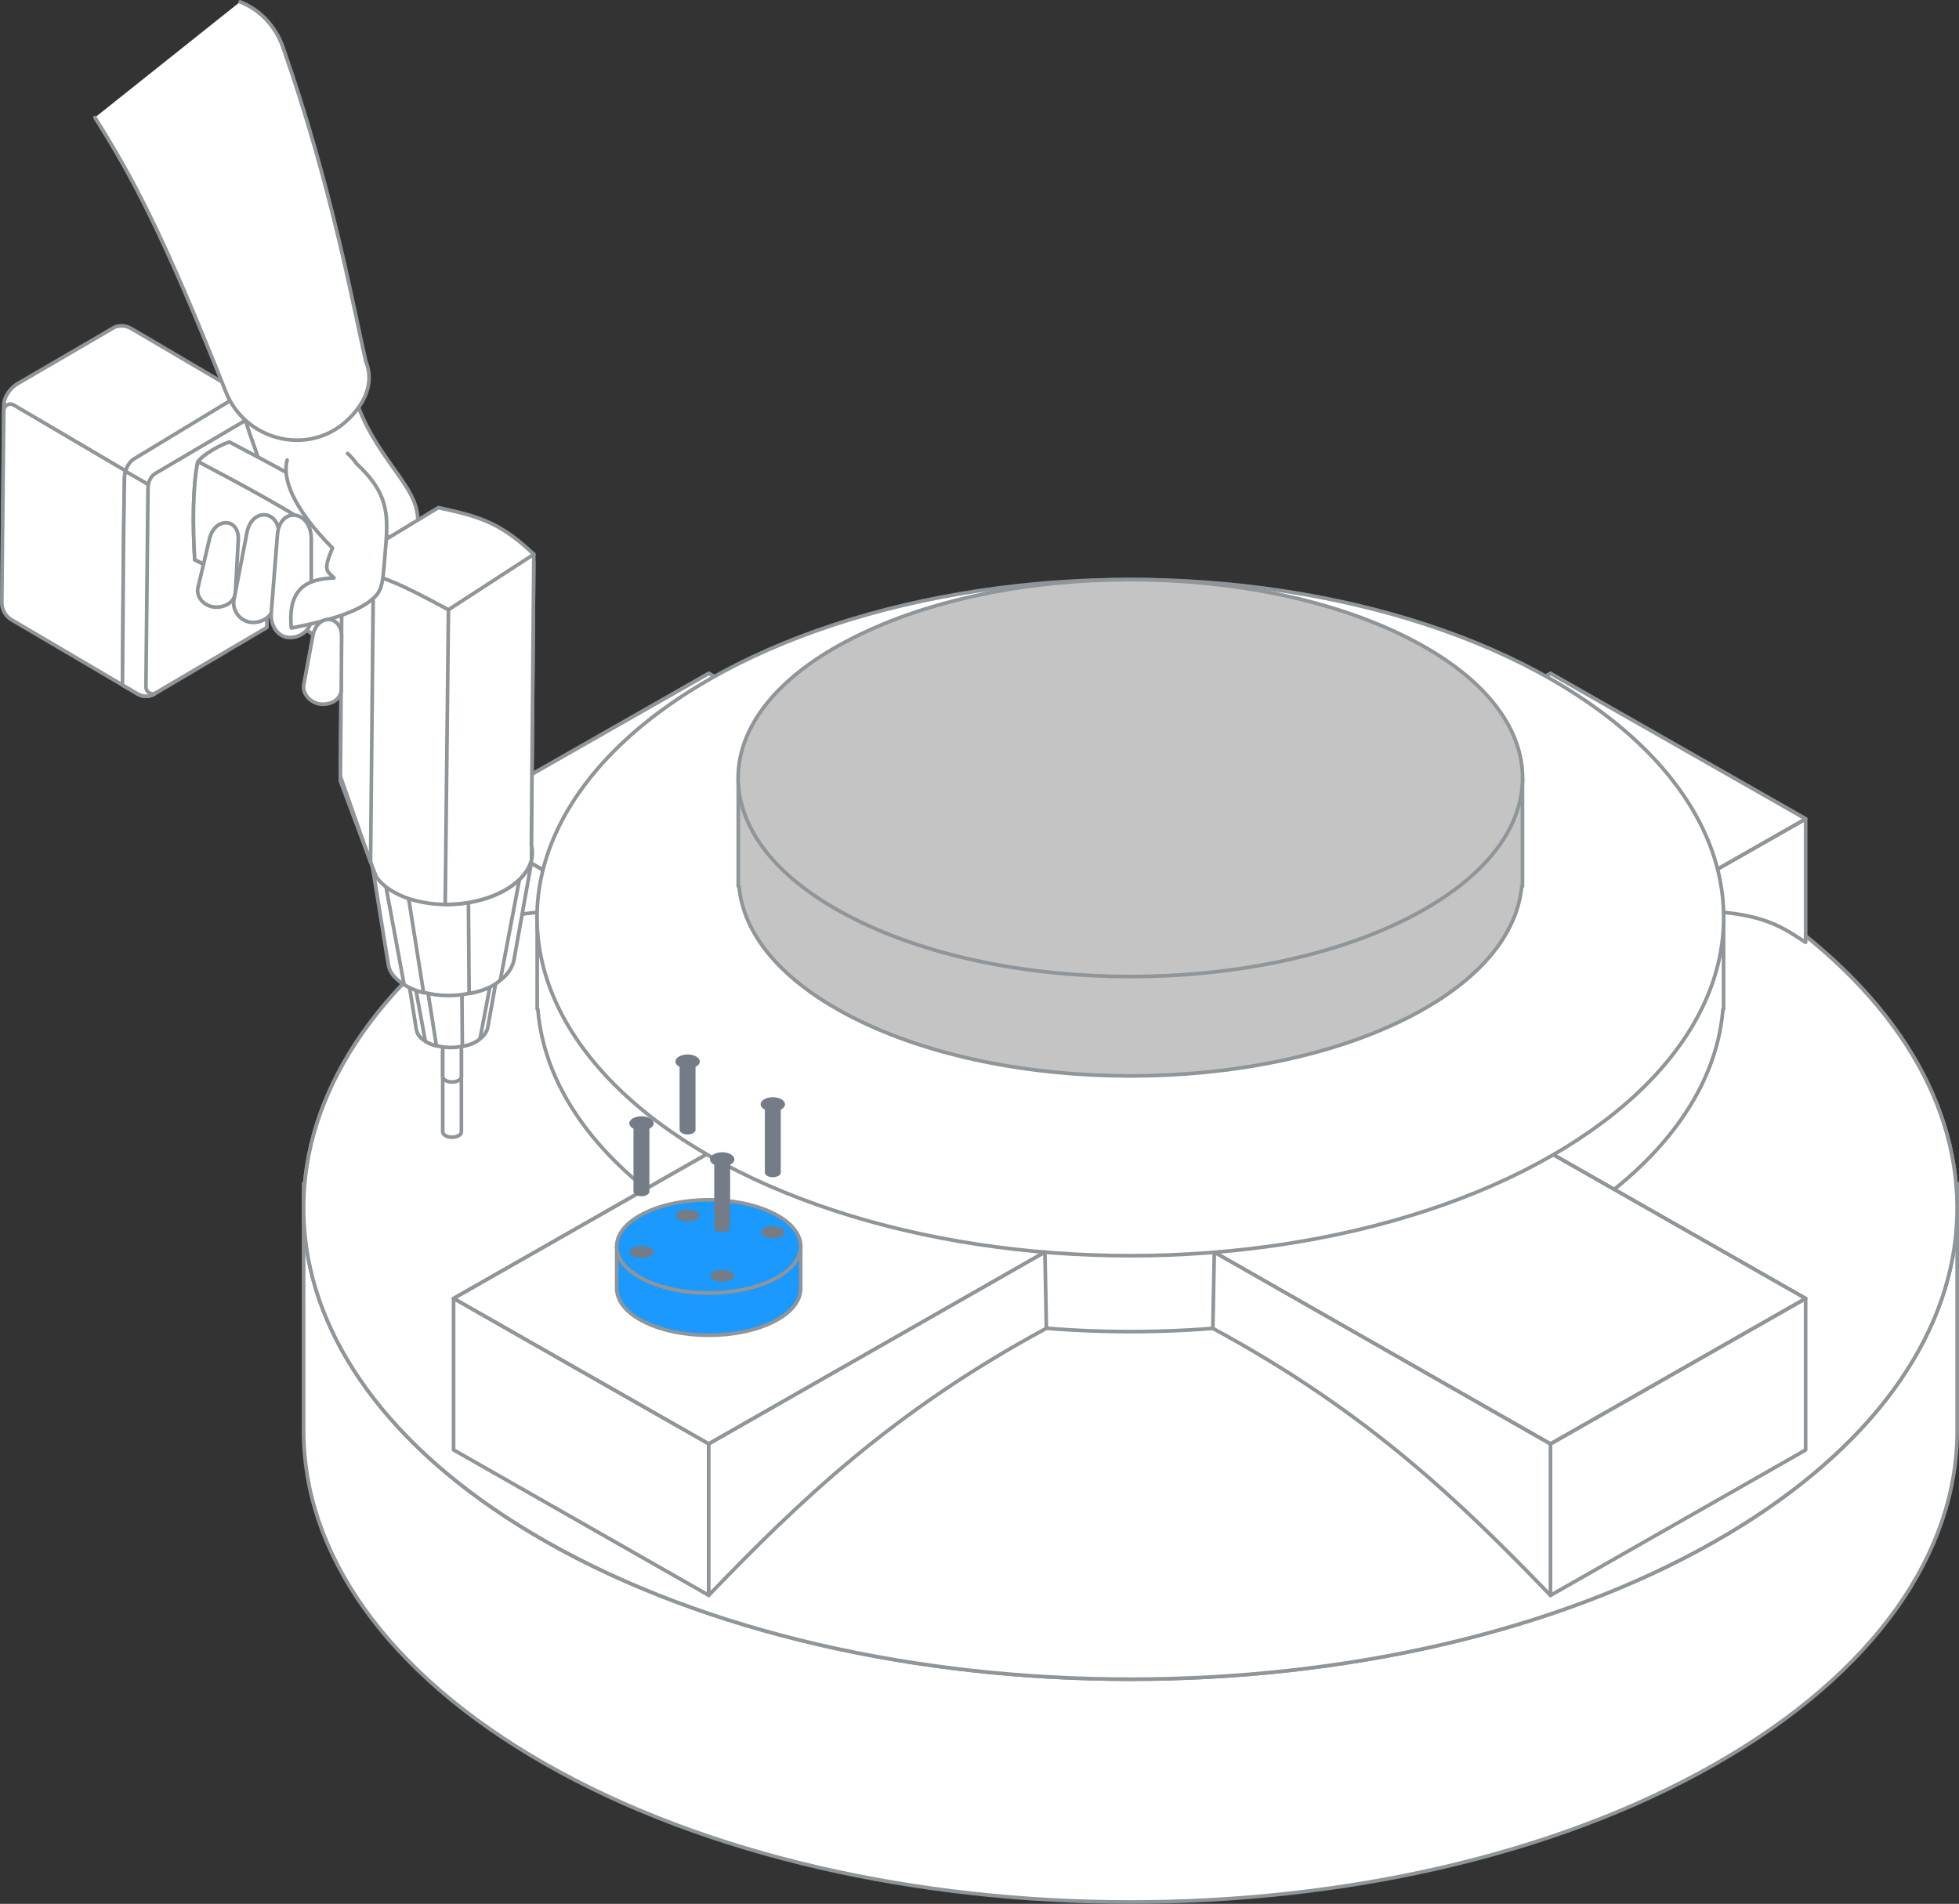 <?xml version="1.0" encoding="UTF-8"?>
<svg id="_Слой_2" data-name="Слой 2" xmlns="http://www.w3.org/2000/svg" xmlns:xlink="http://www.w3.org/1999/xlink" viewBox="0 0 536.56 521.5">
  <rect x="0" y="0" width="536.56" height="521.5" fill="#333333" stroke="none"/>
  <defs>
    <style>
      .cls-1 {
        fill: #c4c4c4;
      }

      .cls-1, .cls-2, .cls-3, .cls-4, .cls-5, .cls-6 {
        stroke-width: 0px;
      }

      .cls-2, .cls-7 {
        fill: none;
      }

      .cls-7 {
        stroke: #8f9599;
        stroke-linecap: round;
        stroke-linejoin: round;
      }

      .cls-3 {
        fill: #747c88;
      }

      .cls-4, .cls-5 {
        fill: #fff;
      }

      .cls-5 {
        fill-rule: evenodd;
      }

      .cls-8 {
        clip-path: url(#clippath);
      }

      .cls-6 {
        fill: #1b99ff;
      }
    </style>
    <clipPath id="clippath">
      <rect class="cls-2" width="536.56" height="521.5"/>
    </clipPath>
  </defs>
  <g id="_Слой_1-2" data-name="Слой 1">
    <g class="cls-8">
      <path class="cls-5" d="m157.62,324.17c86.07-44.46,217.89-44.46,303.98,0h74.46v67.78c0,33.04-22.1,66.08-66.29,91.27-88.39,50.37-231.92,50.37-320.32,0-44.2-25.19-66.29-58.23-66.29-91.27v-67.78h74.46Z"/>
      <path class="cls-7" d="m157.62,324.17c86.07-44.46,217.89-44.46,303.98,0h74.46v67.78c0,33.04-22.1,66.08-66.29,91.27-88.39,50.37-231.92,50.37-320.32,0-44.2-25.19-66.29-58.23-66.29-91.27v-67.78h74.46Z"/>
      <path class="cls-5" d="m196.72,218.99c69.65-22.83,156.14-22.82,225.8.01l1.99-12.33c21.09,11.69,43.08,27.51,65.72,46.35,67.29,50.57,60.47,123.04-20.47,169.16-88.39,50.37-231.92,50.37-320.32,0-81.1-46.22-87.79-118.88-20.07-169.47,22.51-18.71,44.38-34.42,65.35-46.05l1.99,12.32Z"/>
      <path class="cls-7" d="m196.72,218.99c69.65-22.83,156.14-22.82,225.8.01l1.99-12.33c21.09,11.69,43.08,27.51,65.72,46.35,67.29,50.57,60.47,123.04-20.47,169.16-88.39,50.37-231.92,50.37-320.32,0-81.1-46.22-87.79-118.88-20.07-169.47,22.51-18.71,44.38-34.42,65.35-46.05l1.99,12.32Z"/>
      <path class="cls-5" d="m196.72,218.99c69.65-22.83,156.14-22.82,225.8.01l1.99-12.33c21.09,11.69,43.08,27.51,65.72,46.35,67.29,50.57,60.47,123.04-20.47,169.16-88.39,50.37-231.92,50.37-320.32,0-81.1-46.22-87.79-118.88-20.07-169.47,22.51-18.71,44.38-34.42,65.35-46.05l1.99,12.32Z"/>
      <path class="cls-7" d="m196.72,218.99c69.65-22.83,156.14-22.82,225.8.01l1.99-12.33c21.09,11.69,43.08,27.51,65.72,46.35,67.29,50.57,60.47,123.04-20.47,169.16-88.39,50.37-231.92,50.37-320.32,0-81.1-46.22-87.79-118.88-20.07-169.47,22.51-18.71,44.38-34.42,65.35-46.05l1.99,12.32Z"/>
      <path class="cls-5" d="m153.29,246.82c7.3-14.7,21.1-28.57,41.4-40.14,63.42-36.14,166.4-36.14,229.82,0,20.29,11.57,34.09,25.44,41.4,40.14h6.17v29.6h-.17c-1.78,22.26-17.58,44.24-47.39,61.23-63.42,36.14-166.4,36.14-229.82,0-29.81-16.99-45.61-38.96-47.39-61.23h-.17v-29.6h6.17Z"/>
      <path class="cls-7" d="m153.29,246.82c7.3-14.7,21.1-28.57,41.4-40.14,63.42-36.14,166.4-36.14,229.82,0,20.29,11.57,34.09,25.44,41.4,40.14h6.17v29.6h-.17c-1.78,22.26-17.58,44.24-47.39,61.23-63.42,36.14-166.4,36.14-229.82,0-29.81-16.99-45.61-38.96-47.39-61.23h-.17v-29.6h6.17Z"/>
      <path class="cls-5" d="m494.55,224.3v33.83c-5.56-3.6-10.51-7.39-24.43-8.38l-.32-11.42,24.75-14.04Z"/>
      <path class="cls-7" d="m494.55,224.3v33.83c-5.56-3.6-10.51-7.39-24.43-8.38l-.32-11.42,24.75-14.04Z"/>
      <path class="cls-5" d="m124.23,224.33v33.83c5.56-3.6,10.51-7.39,24.43-8.38l.32-11.42-24.75-14.04Z"/>
      <path class="cls-7" d="m124.23,224.33v33.83c5.56-3.6,10.51-7.39,24.43-8.38l.32-11.42-24.75-14.04Z"/>
      <polygon class="cls-5" points="309.39 250.17 194.11 184.47 124.23 224.3 239.51 289.99 124.23 355.68 194.11 395.51 309.39 329.81 424.67 395.51 494.55 355.68 379.27 289.99 494.55 224.3 424.67 184.47 309.39 250.17"/>
      <polygon class="cls-7" points="309.39 250.17 194.11 184.47 124.23 224.3 239.51 289.99 124.23 355.68 194.11 395.51 309.39 329.81 424.67 395.51 494.55 355.68 379.27 289.99 494.55 224.3 424.67 184.47 309.39 250.17"/>
      <polygon class="cls-5" points="309.39 250.17 194.11 184.47 124.23 224.3 239.51 289.99 124.23 355.68 194.11 395.51 309.39 329.81 424.67 395.51 494.55 355.68 379.27 289.99 494.55 224.3 424.67 184.47 309.39 250.17"/>
      <polygon class="cls-7" points="309.39 250.17 194.11 184.47 124.23 224.3 239.51 289.99 124.23 355.68 194.11 395.51 309.39 329.81 424.67 395.51 494.55 355.68 379.27 289.99 494.55 224.3 424.67 184.47 309.39 250.17"/>
      <path class="cls-5" d="m194.69,185.86c63.42-36.14,166.4-36.14,229.82,0,63.42,36.14,63.42,94.82,0,130.97-63.42,36.14-166.4,36.14-229.82,0-63.42-36.14-63.42-94.82,0-130.97"/>
      <ellipse class="cls-7" cx="309.6" cy="251.35" rx="162.51" ry="92.61"/>
      <polygon class="cls-5" points="194.11 395.51 124.23 355.68 124.23 397.14 194.11 436.97 194.11 395.51"/>
      <polygon class="cls-7" points="194.11 395.51 124.23 355.68 124.23 397.14 194.11 436.97 194.11 395.51"/>
      <polygon class="cls-5" points="424.67 395.54 494.55 355.71 494.55 397.17 424.67 437 424.67 395.54"/>
      <polygon class="cls-7" points="424.67 395.54 494.55 355.71 494.55 397.17 424.67 437 424.67 395.54"/>
      <path class="cls-5" d="m286.19,342.97l-92.07,52.54v41.46c24.49-25.39,49.87-50.1,92.48-73.13l-.4-20.87Z"/>
      <path class="cls-7" d="m286.19,342.97l-92.07,52.54v41.46c24.49-25.39,49.87-50.1,92.48-73.13l-.4-20.87Z"/>
      <path class="cls-5" d="m332.6,343l92.07,52.54v41.46c-24.49-25.39-49.87-50.1-92.48-73.13l.4-20.87Z"/>
      <path class="cls-7" d="m332.6,343l92.07,52.54v41.46c-24.49-25.39-49.87-50.1-92.48-73.13l.4-20.87Z"/>
      <path class="cls-1" d="m416.99,213.13h-214.78v29.68h.21c1.16,13.05,11.52,25.95,31.26,35.95,41.9,21.27,109.89,21.27,151.9,0,19.76-10.01,29.99-22.91,31.21-35.95h.21v-29.68Z"/>
      <path class="cls-7" d="m416.99,213.13h-214.78v29.68h.21c1.16,13.05,11.52,25.95,31.26,35.95,41.9,21.27,109.89,21.27,151.9,0,19.76-10.01,29.99-22.91,31.21-35.95h.21v-29.68Z"/>
      <path class="cls-1" d="m385.58,251.54c-42.01,21.27-109.99,21.27-151.9,0-42.01-21.21-42.01-55.68,0-76.82,41.9-21.27,109.89-21.27,151.9,0,41.93,21.15,41.93,55.61,0,76.82"/>
      <path class="cls-7" d="m385.58,251.54c-42.01,21.27-109.99,21.27-151.9,0-42.01-21.21-42.01-55.68,0-76.82,41.9-21.27,109.89-21.27,151.9,0,41.93,21.15,41.93,55.61,0,76.82Z"/>
      <path class="cls-3" d="m210.64,350.98c0,5.6-7.4,10.15-16.53,10.15s-16.53-4.54-16.53-10.15,7.4-10.15,16.53-10.15,16.53,4.54,16.53,10.15"/>
      <path class="cls-7" d="m210.64,350.98c0,5.6-7.4,10.15-16.53,10.15s-16.53-4.54-16.53-10.15,7.4-10.15,16.53-10.15,16.53,4.54,16.53,10.15Z"/>
      <path class="cls-4" d="m126.38,288.07h-5.12v22.02h.01c.02.36.27.71.74.97.99.58,2.62.58,3.61,0,.47-.26.72-.61.75-.97h0v-22.02Z"/>
      <path class="cls-7" d="m126.38,288.07h-5.12v22.02h.01c.02.36.27.71.74.97.99.58,2.62.58,3.61,0,.47-.26.72-.61.75-.97h0v-22.02Z"/>
      <path class="cls-4" d="m125.63,289.12c-1,.57-2.62.57-3.61,0-1.01-.58-1.01-1.51,0-2.1.99-.58,2.61-.58,3.61,0,1,.58,1,1.52,0,2.1"/>
      <path class="cls-7" d="m125.63,289.12c-1,.57-2.62.57-3.61,0-1.01-.58-1.01-1.51,0-2.1.99-.58,2.61-.58,3.61,0,1,.58,1,1.52,0,2.1Z"/>
      <path class="cls-4" d="m126.38,272.95h-5.12v22.02h.01c.02.36.27.71.74.97.99.58,2.62.58,3.61,0,.47-.26.72-.61.75-.97h0v-22.02Z"/>
      <path class="cls-7" d="m126.38,272.95h-5.12v22.02h.01c.02.36.27.71.74.97.99.58,2.62.58,3.61,0,.47-.26.72-.61.75-.97h0v-22.02Z"/>
      <path class="cls-4" d="m125.63,274c-1,.57-2.62.57-3.61,0-1.01-.58-1.01-1.51,0-2.1.99-.58,2.61-.58,3.61,0,1,.58,1,1.52,0,2.1"/>
      <path class="cls-7" d="m125.63,274c-1,.57-2.62.57-3.61,0-1.01-.58-1.01-1.51,0-2.1.99-.58,2.61-.58,3.61,0,1,.58,1,1.52,0,2.1Z"/>
      <path class="cls-4" d="m125.37,269.02h-3.1l-.68,3.78c.03.32.25.64.65.86.87.52,2.29.52,3.16,0,.42-.23.63-.54.65-.86l-.67-3.78Z"/>
      <path class="cls-7" d="m125.37,269.02h-3.1l-.68,3.78c.03.32.25.64.65.86.87.52,2.29.52,3.16,0,.42-.23.63-.54.65-.86l-.67-3.78Z"/>
      <path class="cls-4" d="m124.92,269.66c-.6.35-1.59.35-2.2,0-.59-.35-.59-.91,0-1.27.62-.36,1.6-.36,2.2,0,.61.35.61.91,0,1.27"/>
      <path class="cls-7" d="m124.92,269.66c-.6.35-1.59.35-2.2,0-.59-.35-.59-.91,0-1.27.62-.36,1.6-.36,2.2,0,.61.35.61.91,0,1.27Z"/>
      <path class="cls-5" d="m31.42,89.6l-26.95,15.7c-1.85,1.32-3.4,3.46-3.41,5.62l-.43,51.25,38.24,22.5,33.45-59.68.93-9.99c.17-1.82-.68-3.48-2.25-4.4l-35-20.58c-1.44-.85-3.02-.99-4.59-.42"/>
      <path class="cls-7" d="m31.42,89.6l-26.95,15.7c-1.85,1.32-3.4,3.46-3.41,5.62l-.43,51.25,38.24,22.5,33.45-59.68.93-9.99c.17-1.82-.68-3.48-2.25-4.4l-35-20.58c-1.44-.85-3.02-.99-4.59-.42Z"/>
      <path class="cls-5" d="m1.04,112.48l-.54,52.49c-.02,2.04.97,3.8,2.72,4.83l34.49,20.28c1.45.85,3.12.85,4.56,0l19.56-11.57-21.08-44.66c-.49-1.07-1.2-1.87-2.22-2.46L3.75,110.93c-.58-.34-1.23-.34-1.8-.01-.57.33-.91.9-.91,1.56"/>
      <path class="cls-7" d="m1.04,112.48l-.54,52.49c-.02,2.04.97,3.8,2.72,4.83l34.49,20.28c1.45.85,3.12.85,4.56,0l19.56-11.57-21.08-44.66c-.49-1.07-1.2-1.87-2.22-2.46L3.75,110.93c-.58-.34-1.23-.34-1.8-.01-.57.33-.91.9-.91,1.56Z"/>
      <path class="cls-5" d="m33.54,187.63l4.17,2.45c1.45.85,3.12.85,4.56,0l30.96-75.1c.18-1.81-.65-3.46-2.22-4.39l-4.75-2.79-29.56,17.9c-.84.5-1.4,1.31-1.83,2.11h0s-.06.12-.06.12l-.03.06h0s-.03.08-.03.08h0s-.03.09-.03.09h0s-.07.19-.07.19v.04s-.02.01-.02.01c-.31.75-.49,1.56-.51,2.43-.37,19-.37,38.22-.55,56.81"/>
      <path class="cls-7" d="m33.54,187.63l4.17,2.45c1.45.85,3.12.85,4.56,0l30.96-75.1c.18-1.81-.65-3.46-2.22-4.39l-4.75-2.79-29.56,17.9c-.84.5-1.4,1.31-1.83,2.11h0s-.06.12-.06.12l-.03.06h0s-.03.08-.03.08h0s-.03.09-.03.09h0s-.07.19-.07.19v.04s-.02.01-.02.01c-.31.75-.49,1.56-.51,2.43-.37,19-.37,38.22-.55,56.81Z"/>
      <path class="cls-5" d="m33.54,187.63l4.17,2.45c1.45.85,3.12.85,4.56,0l18.76-45.52-26.67-15.48c-.16.55-.25,1.12-.27,1.74-.37,19-.37,38.22-.55,56.81"/>
      <path class="cls-7" d="m33.54,187.63l4.17,2.45c1.45.85,3.12.85,4.56,0l18.76-45.52-26.67-15.48c-.16.55-.25,1.12-.27,1.74-.37,19-.37,38.22-.55,56.81Z"/>
      <path class="cls-5" d="m42.69,189.76l30.42-17.88.34-57.22c0-.62-.27-1.16-.78-1.52-.5-.36-1.1-.43-1.67-.21l-28.36,16.69c-1.48.87-2.09,2.54-2.11,4.27l-.56,54.27c0,.68.32,1.26.9,1.61.58.34,1.25.35,1.83,0"/>
      <path class="cls-7" d="m42.69,189.76l30.42-17.88.34-57.22c0-.62-.27-1.16-.78-1.52-.5-.36-1.1-.43-1.67-.21l-28.36,16.69c-1.48.87-2.09,2.54-2.11,4.27l-.56,54.27c0,.68.32,1.26.9,1.61.58.34,1.25.35,1.83,0Z"/>
      <path class="cls-5" d="m65.79,110.02c-1.9-7.21,26.88-17.25,30.13-6.22,4.06,19.41,17.34,27.52,18.4,37.15,9.23,64.24-51.36,17.65-54.34,13.76-.34-5.81-.84-16.35,9.11-24.94,3.91-3.38,1-3.38-3.31-19.75"/>
      <path class="cls-7" d="m65.79,110.02c-1.9-7.21,26.88-17.25,30.13-6.22,4.06,19.41,17.34,27.52,18.4,37.15,9.23,64.24-51.36,17.65-54.34,13.76-.34-5.81-.84-16.35,9.11-24.94,3.91-3.38,1-3.38-3.31-19.75Z"/>
      <path class="cls-5" d="m114.07,282.15c.52,3.26,6.18,5.26,11.1,4.68,4.91-.58,7.77-2.72,8.41-5.28h0v-.08c.05-.14.07-.28.09-.42l2.55-14.27c.33-10.43-26.64-11.58-24.7-.37l2.54,15.75Z"/>
      <path class="cls-7" d="m114.07,282.15c.52,3.26,6.18,5.26,11.1,4.68,4.91-.58,7.77-2.72,8.41-5.28h0v-.08c.05-.14.07-.28.09-.42l2.55-14.27c.33-10.43-26.64-11.58-24.7-.37l2.54,15.75Z"/>
      <path class="cls-5" d="m126.43,260.27l.2,26.33c1.45-.18,3.99-1.04,4.86-2.15l3.78-19.88c-1.33-2.36-4.76-4-8.84-4.29"/>
      <path class="cls-7" d="m126.43,260.27l.2,26.33c1.45-.18,3.99-1.04,4.86-2.15l3.78-19.88c-1.33-2.36-4.76-4-8.84-4.29Z"/>
      <path class="cls-5" d="m116.51,285.23l-3.78-20.46c.64-1.1,1.68-2,2.94-2.72l3.87,24.44c-1.15-.29-2.18-.72-3.03-1.26"/>
      <path class="cls-7" d="m116.51,285.23l-3.78-20.46c.64-1.1,1.68-2,2.94-2.72l3.87,24.44c-1.15-.29-2.18-.72-3.03-1.26Z"/>
      <path class="cls-5" d="m117.28,158.92c-6.29-12.01-31.5-25.83-54.46-37.86-2.26.71-7.04,3.24-8.64,5.43-1.42,6.82-1.41,17.59-.83,26.85,19.7,9.29,53.72,37.53,58.63,36.71,7.23-1.2,10.04-22.07,5.3-31.13"/>
      <path class="cls-7" d="m117.28,158.92c-6.29-12.01-31.5-25.83-54.46-37.86-2.26.71-7.04,3.24-8.64,5.43-1.42,6.82-1.41,17.59-.83,26.85,19.7,9.29,53.72,37.53,58.63,36.71,7.23-1.2,10.04-22.07,5.3-31.13Z"/>
      <path class="cls-5" d="m110.79,166.13c-6.56-12.53-32.45-27.03-56.56-39.71l-.05.06c-1.42,6.82-1.42,17.59-.84,26.85,19.68,9.29,53.67,37.48,58.62,36.71,2.03-7.7,1.88-18.07-1.17-23.91"/>
      <path class="cls-7" d="m110.79,166.13c-6.56-12.53-32.45-27.03-56.56-39.71l-.05.06c-1.42,6.82-1.42,17.59-.84,26.85,19.68,9.29,53.67,37.48,58.62,36.71,2.03-7.7,1.88-18.07-1.17-23.91Z"/>
      <path class="cls-5" d="m106.37,264.28c.92,5.73,10.88,9.25,19.54,8.24,8.65-1.02,13.68-4.8,14.81-9.29h0s.03-.15.03-.15c.06-.25.1-.49.13-.74l4.49-25.12c.59-18.36-46.9-20.4-43.48-.66l4.48,27.73Z"/>
      <path class="cls-7" d="m106.37,264.28c.92,5.73,10.88,9.25,19.54,8.24,8.65-1.02,13.68-4.8,14.81-9.29h0s.03-.15.03-.15c.06-.25.1-.49.13-.74l4.49-25.12c.59-18.36-46.9-20.4-43.48-.66l4.48,27.73Z"/>
      <path class="cls-5" d="m128.14,225.77l.35,46.35c2.55-.32,7.02-1.84,8.57-3.79l6.65-35.01c-2.35-4.16-8.39-7.04-15.57-7.55"/>
      <path class="cls-7" d="m128.14,225.77l.35,46.35c2.55-.32,7.02-1.84,8.57-3.79l6.65-35.01c-2.35-4.16-8.39-7.04-15.57-7.55Z"/>
      <path class="cls-5" d="m110.68,269.71l-6.66-36.02c1.13-1.94,2.95-3.53,5.18-4.79l6.82,43.03c-2.02-.51-3.83-1.27-5.34-2.22"/>
      <path class="cls-7" d="m110.68,269.71l-6.66-36.02c1.13-1.94,2.95-3.53,5.18-4.79l6.82,43.03c-2.02-.51-3.83-1.27-5.34-2.22Z"/>
      <path class="cls-5" d="m145.52,231.5l.67-77.57c-3.15-6.49-14.73-13.3-23.03-13.46-7.43,2.92-16.29,6.71-20.75,10.42l-8.67,9.6-.53,53.39,9.29,24.87.61,1.52c3.79,5.3,13.29,8.42,23.47,7.23,12.16-1.43,20.67-8.48,19.02-15.73l-.07-.26Z"/>
      <path class="cls-7" d="m145.52,231.5l.67-77.57c-3.15-6.49-14.73-13.3-23.03-13.46-7.43,2.92-16.29,6.71-20.75,10.42l-8.67,9.6-.53,53.39,9.29,24.87.61,1.52c3.79,5.3,13.29,8.42,23.47,7.23,12.16-1.43,20.67-8.48,19.02-15.73l-.07-.26Z"/>
      <polygon class="cls-5" points="102.34 150.96 93.68 155.02 93.25 212.71 101.5 236.17 102.34 150.96"/>
      <polygon class="cls-7" points="102.34 150.96 93.68 155.02 93.25 212.71 101.5 236.17 102.34 150.96"/>
      <path class="cls-5" d="m145.58,235.43l.03-3.59v-.08s-.08-.26-.08-.26l.68-79.66c-4.87-3.7-12.48-9.45-19.8-11h0s-.41-.08-.41-.08h0l-.42-.07h0l-.41-.06h0l-.41-.06h0l-.4-.04h0l-.4-.03h0l-.39-.02h0l-.4-.02h0l-.05.02-1.18,107.25c1.52.02,3.07-.08,4.64-.26,10.08-1.19,17.66-6.22,19.01-12.05"/>
      <path class="cls-7" d="m145.58,235.43l.03-3.59v-.08s-.08-.26-.08-.26l.68-79.66c-4.87-3.7-12.48-9.45-19.8-11h0s-.41-.08-.41-.08h0l-.42-.07h0l-.41-.06h0l-.41-.06h0l-.4-.04h0l-.4-.03h0l-.39-.02h0l-.4-.02h0l-.05.02-1.18,107.25c1.52.02,3.07-.08,4.64-.26,10.08-1.19,17.66-6.22,19.01-12.05Z"/>
      <path class="cls-5" d="m146.21,151.84c-7.8,5.06-15.59,10.12-23.39,15.18-13.6-7.33-17.33-8.97-29.14-12,10.41-6.3,15.97-9.67,26.38-15.97,10.61,2.3,16.86,3.85,26.15,12.79"/>
      <path class="cls-7" d="m146.21,151.84c-7.8,5.06-15.59,10.12-23.39,15.18-13.6-7.33-17.33-8.97-29.14-12,10.41-6.3,15.97-9.67,26.38-15.97,10.61,2.3,16.86,3.85,26.15,12.79Z"/>
      <path class="cls-5" d="m58.75,166.29h0c2.83.23,5.58-1.42,5.73-3.99l.78-14.36c.34-6.19-6.47-6.36-7.88-.34l-3.16,13.38c-.59,2.51,1.69,5.08,4.53,5.31"/>
      <path class="cls-7" d="m58.75,166.29h0c2.83.23,5.58-1.42,5.73-3.99l.78-14.36c.34-6.19-6.47-6.36-7.88-.34l-3.16,13.38c-.59,2.51,1.69,5.08,4.53,5.31Z"/>
      <path class="cls-5" d="m68.86,170.47h0c3.03.25,5.97-1.75,6.19-4.78l1.34-18.7c.52-7.27-7.38-8.23-8.76-1.07l-3.55,18.36c-.57,2.98,1.75,5.94,4.78,6.19"/>
      <path class="cls-7" d="m68.86,170.47h0c3.03.25,5.97-1.75,6.19-4.78l1.34-18.7c.52-7.27-7.38-8.23-8.76-1.07l-3.55,18.36c-.57,2.98,1.75,5.94,4.78,6.19Z"/>
      <path class="cls-5" d="m79.01,174.61h0c3.03.25,6.25-1.97,6.25-5.29v-21.68c-.01-7.96-8.66-9.05-9.28-1.11l-1.69,21.38c-.26,3.32,1.68,6.46,4.71,6.7"/>
      <path class="cls-7" d="m79.01,174.61h0c3.03.25,6.25-1.97,6.25-5.29v-21.68c-.01-7.96-8.66-9.05-9.28-1.11l-1.69,21.38c-.26,3.32,1.68,6.46,4.71,6.7Z"/>
      <path class="cls-5" d="m95.19,124.2c.9.8,1.73,1.73,2.47,2.81,8.24,7.66,8.77,13.19,8.01,22.28-.76,9.09-.71,11.73-2.78,13.97-4.47,4.83-15.47,7.25-23.09,8.77-1.05-10.76,4.12-13.46,11.69-13.73-1.88-1.95-3.14-1.83-.42-8.18-11.04-11.11-13.76-19.22-12.43-24.09"/>
      <path class="cls-7" d="m95.19,124.2c.9.8,1.73,1.73,2.47,2.81,8.24,7.66,8.77,13.19,8.01,22.28-.76,9.09-.71,11.73-2.78,13.97-4.47,4.83-15.47,7.25-23.09,8.77-1.05-10.76,4.12-13.46,11.69-13.73-1.88-1.95-3.14-1.83-.42-8.18-11.04-11.11-13.76-19.22-12.43-24.09"/>
      <path class="cls-5" d="m87.96,192.88h0c2.83.23,5.49-1.43,5.51-4.01l.09-14.42c.04-6.22-6.74-6.39-7.86-.34l-2.5,13.44c-.47,2.52,1.93,5.1,4.76,5.34"/>
      <path class="cls-7" d="m87.96,192.88h0c2.83.23,5.49-1.43,5.51-4.01l.09-14.42c.04-6.22-6.74-6.39-7.86-.34l-2.5,13.44c-.47,2.52,1.93,5.1,4.76,5.34Z"/>
      <path class="cls-5" d="m26,32.19c10.46,16.66,18.64,31.83,35.86,75.16,5.26,13.23,22.16,17.61,32.82,8.17,5.17-4.58,7.94-10.65,5.53-16.47-3.31-14.26-9.2-47.61-22.74-86.18-1.97-5.6-6.18-10.21-11.71-12.36"/>
      <path class="cls-7" d="m26,32.19c10.46,16.66,18.64,31.83,35.86,75.16,5.26,13.23,22.16,17.61,32.82,8.17,5.17-4.58,7.94-10.65,5.53-16.47-3.31-14.26-9.2-47.61-22.74-86.18-1.97-5.6-6.18-10.21-11.71-12.36"/>
      <path class="cls-6" d="m219.31,341.42h-50.4v12.15h.05c.27,3.06,2.7,6.09,7.34,8.44,9.83,4.99,25.79,4.99,35.64,0,4.64-2.35,7.04-5.38,7.32-8.44h.05v-12.15Z"/>
      <path class="cls-7" d="m219.31,341.42h-50.4v12.15h.05c.27,3.06,2.7,6.09,7.34,8.44,9.83,4.99,25.79,4.99,35.64,0,4.64-2.35,7.04-5.38,7.32-8.44h.05v-12.15Z"/>
      <path class="cls-6" d="m211.94,350.43c-9.86,4.99-25.81,4.99-35.64,0-9.86-4.98-9.86-13.06,0-18.03,9.83-4.99,25.79-4.99,35.64,0,9.84,4.96,9.84,13.05,0,18.03"/>
      <path class="cls-7" d="m211.94,350.43c-9.86,4.99-25.81,4.99-35.64,0-9.86-4.98-9.86-13.06,0-18.03,9.83-4.99,25.79-4.99,35.64,0,9.84,4.96,9.84,13.05,0,18.03Z"/>
      <path class="cls-3" d="m200.11,350.62c-1.28.65-3.34.65-4.61,0-1.28-.64-1.28-1.69,0-2.33,1.27-.65,3.33-.65,4.61,0,1.27.64,1.27,1.69,0,2.33"/>
      <path class="cls-3" d="m213.98,338.7c-1.28.65-3.34.65-4.61,0-1.28-.64-1.28-1.69,0-2.33,1.27-.65,3.33-.65,4.61,0,1.27.64,1.27,1.69,0,2.33"/>
      <path class="cls-3" d="m178.01,344.13c-1.28.65-3.34.65-4.61,0-1.28-.64-1.28-1.69,0-2.33,1.27-.65,3.33-.65,4.61,0,1.27.64,1.27,1.69,0,2.33"/>
      <path class="cls-3" d="m190.63,334.1c-1.28.65-3.34.65-4.61,0-1.28-.64-1.28-1.69,0-2.33,1.27-.65,3.33-.65,4.61,0,1.27.64,1.27,1.69,0,2.33"/>
      <path class="cls-3" d="m190.51,290.76h-4.37v18.78h.01c.02.3.23.61.63.83.85.5,2.23.5,3.08,0,.4-.22.61-.52.64-.83h0v-18.78Z"/>
      <path class="cls-3" d="m190.69,292.14c-1.3.74-3.42.74-4.72,0-1.31-.75-1.31-1.98,0-2.74,1.29-.76,3.42-.76,4.72,0,1.31.76,1.31,1.99,0,2.74"/>
      <path class="cls-3" d="m199.99,317.55h-4.37v18.78h.01c.02.3.23.61.63.83.85.5,2.23.5,3.08,0,.4-.22.61-.52.64-.83h0v-18.78Z"/>
      <path class="cls-3" d="m200.16,318.93c-1.3.74-3.42.74-4.72,0-1.31-.75-1.31-1.98,0-2.74,1.29-.76,3.42-.76,4.72,0,1.31.76,1.31,1.99,0,2.74"/>
      <path class="cls-3" d="m213.86,302.48h-4.37v18.78h.01c.02.3.23.61.63.83.85.5,2.23.5,3.08,0,.4-.22.61-.52.64-.83h0v-18.78Z"/>
      <path class="cls-3" d="m214.03,303.85c-1.3.74-3.42.74-4.72,0-1.31-.75-1.31-1.98,0-2.74,1.29-.76,3.42-.76,4.72,0,1.31.76,1.31,1.99,0,2.74"/>
      <path class="cls-3" d="m177.88,307.69h-4.37v18.78h.01c.02.3.23.61.63.83.85.5,2.23.5,3.08,0,.4-.22.61-.52.64-.83h0v-18.78Z"/>
      <path class="cls-3" d="m178.06,309.07c-1.3.74-3.42.74-4.72,0-1.31-.75-1.31-1.98,0-2.74,1.29-.76,3.42-.76,4.72,0,1.31.76,1.31,1.99,0,2.74"/>
    </g>
  </g>
</svg>